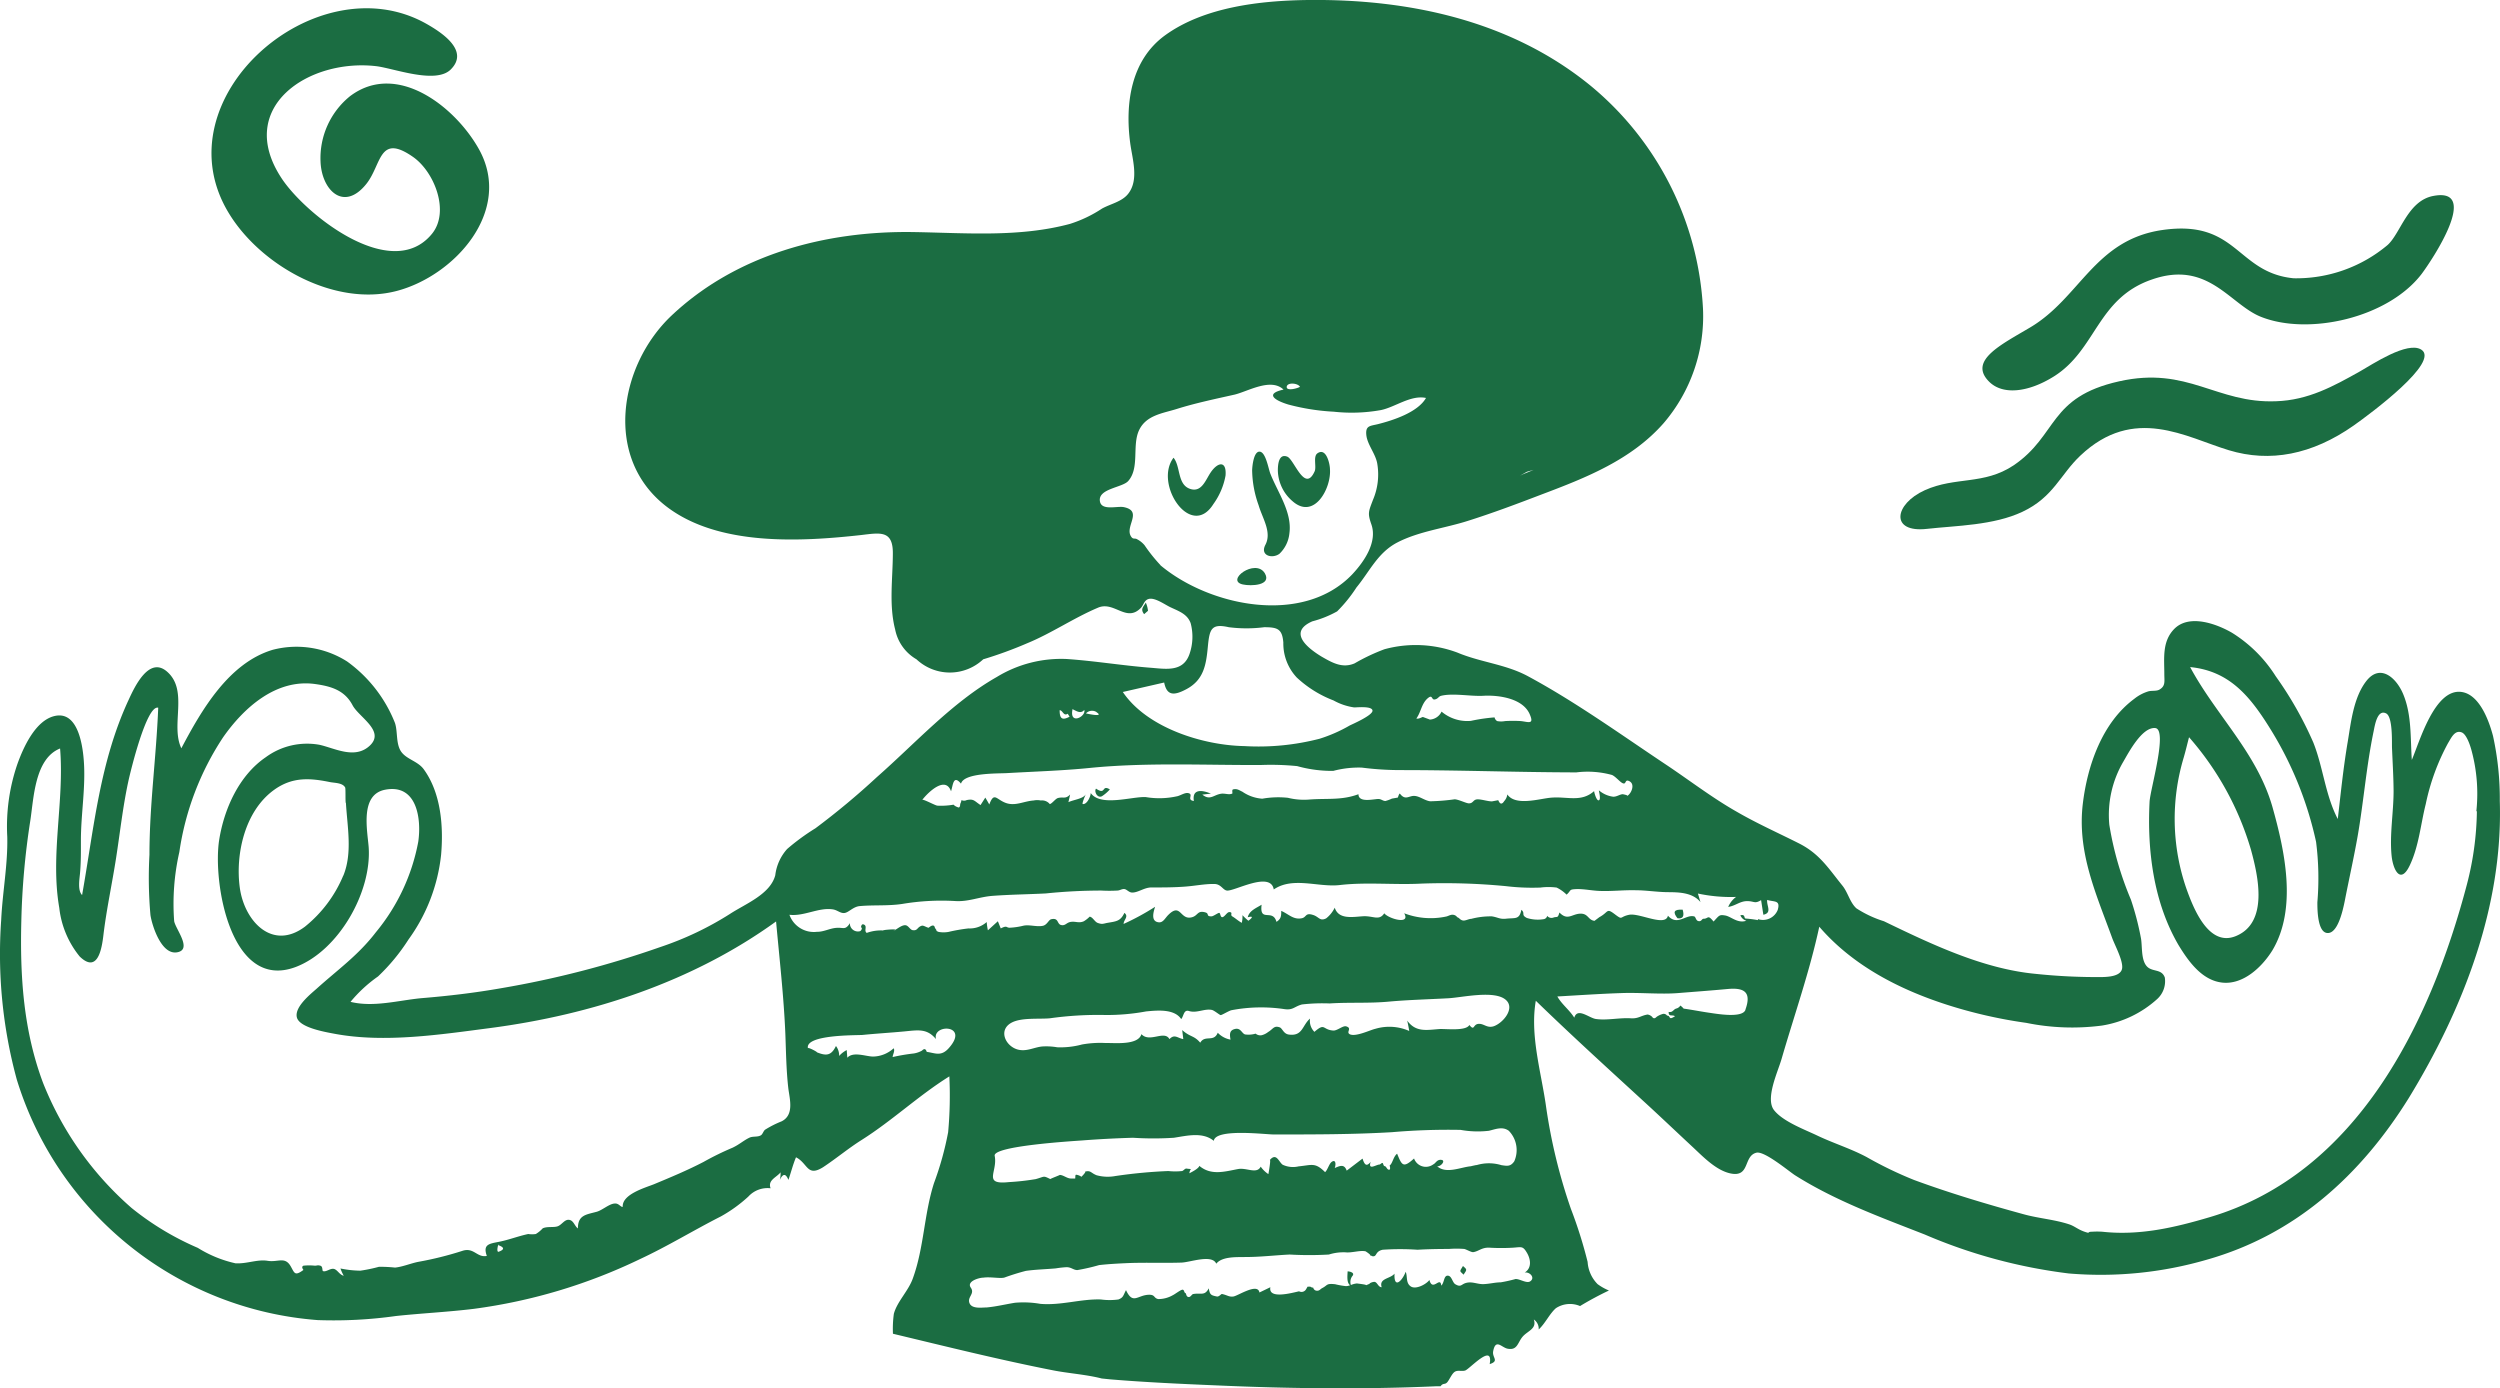 <svg xmlns="http://www.w3.org/2000/svg" viewBox="0 0 250.91 139.34"><defs><style>.cls-1{fill:#1b6d42;fill-rule:evenodd;}</style></defs><g id="Layer_2" data-name="Layer 2"><g id="Layer_1-2" data-name="Layer 1"><g id="Layer_2-2" data-name="Layer 2"><g id="Layer_1-2-2" data-name="Layer 1-2"><path class="cls-1" d="M115,60.48c-.29.47-.55.67-.17,1.16l.39-.34A3,3,0,0,0,115,60.48Z"/><path class="cls-1" d="M127,54.68c-.57,1.09.69,1.43,1.41.9a3.28,3.28,0,0,0,1-2.06c.29-2.1-1.18-4.11-1.92-6-.19-.49-.45-2.14-1.06-2.19s-.75,1.48-.76,1.87a10.75,10.75,0,0,0,.65,3.51C126.69,52,127.67,53.4,127,54.68Z"/><path class="cls-1" d="M133.48,47.08c0-.47-.36-2.22-1.26-1.58-.45.32-.07,1.36-.28,1.81-1,2.21-2.05-1.22-2.75-1.48-.85-.33-.94.79-.94,1.39a4.17,4.17,0,0,0,1.46,3.07C131.89,52.23,133.63,49,133.48,47.08Z"/><path class="cls-1" d="M121.52,47.4c-.51.74-.89,2-2,1.69-1.39-.39-1-2.26-1.74-3.15-2,2.64,1.75,8.25,4,4.65A7,7,0,0,0,123,47.73C123.12,46.22,122.24,46.35,121.52,47.4Z"/><path class="cls-1" d="M124.74,58.66c.81.18,2.93.11,2.2-1.13C126,56,122.93,58.27,124.74,58.66Z"/><path class="cls-1" d="M168.36,92.16c.54.08.71-.2.52-.86C168,91.25,167.86,91.53,168.36,92.16Z"/><path class="cls-1" d="M110.6,79.91a4,4,0,0,0,.79-.68c-.86-.53-.35.62-1.39-.08C109.78,79.45,110.15,80.15,110.6,79.91Z"/><path class="cls-1" d="M146.83,127.06c-.38.62-.34.46.06.87C147.22,127.43,147.28,127.44,146.83,127.06Z"/><path class="cls-1" d="M250.89,80.41a29.41,29.41,0,0,0-.68-6.54c-.39-1.49-1.34-4.16-3.15-4.42-2.71-.39-4.22,5-5,6.82-.15-2.17,0-4.48-.84-6.54-.66-1.65-2.31-3.21-3.74-1.36-1.27,1.65-1.52,4.09-1.85,6.07-.44,2.58-.7,5.17-1,7.76-1.25-2.4-1.46-5.15-2.44-7.64a36.54,36.54,0,0,0-3.79-6.69A13.78,13.78,0,0,0,224,63.5c-1.56-.9-4.29-1.89-5.78-.38-1.24,1.26-1,2.95-1,4.54,0,.71.14,1.19-.49,1.55-.3.18-.78.08-1.12.18a4.26,4.26,0,0,0-1.41.75c-3.22,2.39-4.7,6.69-5.16,10.53-.58,4.86,1.32,9,2.95,13.48.26.71,1.08,2.22,1,3s-1.21.89-1.95.91a58.38,58.38,0,0,1-6.74-.32c-5.26-.49-10.51-3-15.22-5.28a11.12,11.12,0,0,1-2.77-1.3c-.66-.61-.84-1.59-1.41-2.29-1.39-1.72-2.28-3.18-4.34-4.22s-4.22-2-6.27-3.19c-2.52-1.43-4.86-3.25-7.28-4.85-4.49-3-9-6.24-13.73-8.78-2.21-1.17-4.69-1.36-7-2.33a11.93,11.93,0,0,0-7.33-.34,19.58,19.58,0,0,0-3,1.42c-1.23.52-2.23-.06-3.31-.68-1.65-1-3.28-2.51-.93-3.54a10.55,10.55,0,0,0,2.49-1,14.46,14.46,0,0,0,1.94-2.4c1.34-1.63,2.14-3.5,4.11-4.52,2.17-1.12,4.74-1.42,7.06-2.16,2.51-.79,5-1.73,7.43-2.66,4.43-1.67,9-3.47,12.23-7.15A16.5,16.5,0,0,0,170.92,31,31.13,31.13,0,0,0,159.61,8.58c-8-6.52-18.2-8.69-28.32-8.58-4.75.06-10.42.68-14.38,3.56-3.42,2.5-4,6.85-3.48,10.79.21,1.6.91,3.7-.21,5.11-.63.79-1.76,1-2.61,1.47a12.89,12.89,0,0,1-3.22,1.54c-5.13,1.38-10.54.9-15.79.82-8.74-.12-17.7,2.24-24.22,8.4-5.27,5-6.84,14.35-.42,19.2,5.19,3.92,13.33,3.49,19.45,2.81,1.89-.22,3.2-.52,3.2,1.8,0,2.53-.41,5.18.23,7.67a4.45,4.45,0,0,0,2.14,3,4.89,4.89,0,0,0,6.7,0,40.79,40.79,0,0,0,4.41-1.61c2.44-1,4.69-2.55,7.11-3.57,1.63-.7,2.86,1.55,4.32,0,.26-.29.31-.72.72-.86.63-.23,1.7.58,2.26.83.83.39,1.67.67,2,1.59a5.28,5.28,0,0,1-.12,3.1c-.65,1.85-2.4,1.48-4,1.36-2.78-.22-5.54-.68-8.33-.87a12.4,12.4,0,0,0-7,1.8C95.56,70.49,91.87,74.6,88,78a75.41,75.41,0,0,1-6.16,5.13A22,22,0,0,0,79,85.21a4.78,4.78,0,0,0-1.19,2.63c-.5,1.92-3,2.87-4.54,3.88a31.88,31.88,0,0,1-7,3.33A97.47,97.47,0,0,1,50.3,99.18c-2.67.47-5.32.78-8,1-2.32.22-4.8.94-7.12.37A13.92,13.92,0,0,1,37.94,98,19.7,19.7,0,0,0,41,94.29a17.66,17.66,0,0,0,3.27-8.49c.25-2.83,0-6.2-1.74-8.59-.59-.82-1.75-1-2.28-1.79s-.32-2-.61-2.86a13.88,13.88,0,0,0-4.8-6.17,9.47,9.47,0,0,0-7.48-1.17c-4.42,1.33-7.14,6.06-9.16,9.88-1.11-2.32.74-5.78-1.42-7.68-1.82-1.61-3.27,1.51-3.88,2.84C10,76.51,9.43,83.14,8.24,89.83c-.49-.48-.24-1.71-.2-2.29.09-1.07.08-2.11.08-3.19,0-2.71.51-5.44.28-8.14-.13-1.57-.63-4.87-2.91-4.35C3.56,72.3,2.35,75,1.75,76.67A19.25,19.25,0,0,0,.73,84c.06,2.8-.48,5.54-.61,8.33a47.93,47.93,0,0,0,1.56,16,34.3,34.3,0,0,0,30.2,24.16,44.88,44.88,0,0,0,7.86-.41c2.61-.28,5.22-.4,7.82-.72a55,55,0,0,0,16.69-5c2.77-1.29,5.37-2.89,8.09-4.27a14.35,14.35,0,0,0,2.77-2,2.61,2.61,0,0,1,2.23-.83c-.31-.82.59-1.08,1-1.6a2.8,2.8,0,0,1-.07.76c.31-.66.59-.66.86,0,.26-.76.45-1.53.76-2.27,1.2.61,1.1,2,2.71,1,1.32-.87,2.53-1.89,3.88-2.74,3.07-1.94,5.72-4.46,8.8-6.38a40.25,40.25,0,0,1-.12,5.6,31.22,31.22,0,0,1-1.42,5.11c-1,3.12-1,6.45-2.11,9.53-.44,1.28-1.59,2.35-1.92,3.59a11.21,11.21,0,0,0-.09,2c5.34,1.28,10.67,2.61,16.06,3.67,1.49.3,3.35.42,4.89.82l.88.09c3.52.29,7,.45,10.57.6,7.37.33,14.76.42,22.14.09h.42c.26-.35.4-.15.63-.36s.49-.91.81-1.1.71,0,1.06-.13c.53-.26,2.82-2.79,2.43-.63,1-.33.23-.64.35-1.29.25-1.32.85-.37,1.45-.26,1,.19,1-.62,1.51-1.21s1.44-.78,1.12-1.72a1.12,1.12,0,0,1,.49,1c.67-.62,1.07-1.55,1.72-2.13a2.57,2.57,0,0,1,2.43-.22,32.36,32.36,0,0,1,2.9-1.56,5.36,5.36,0,0,1-1.14-.64,3.48,3.48,0,0,1-1-2.23,45.14,45.14,0,0,0-1.68-5.33,55.19,55.19,0,0,1-2.52-10.46c-.5-3.41-1.59-7-1-10.42,3.73,3.62,7.56,7.09,11.38,10.6,1.43,1.32,2.84,2.66,4.28,4,1.08,1,2.43,2.45,3.93,2.74,1.93.37,1.23-1.76,2.55-2.09.8-.2,3.24,1.85,3.87,2.26,4.05,2.56,8.53,4.19,13,5.94a52.87,52.87,0,0,0,14.48,3.92,38.1,38.1,0,0,0,13.85-1.38c8.91-2.52,15.46-8.49,20.27-16.22C247.23,101.25,251.22,90.93,250.89,80.41ZM153.27,47.34l.65-.18-1,.41-.36.17C152.81,47.6,153,47.48,153.27,47.34Zm65.89,28.71c.2-.68.36-1.37.54-2.06a29.84,29.84,0,0,1,6.22,11.31c.71,2.6,1.8,7.32-1.55,8.66-2.72,1.09-4.24-2.83-4.93-4.76A21.4,21.4,0,0,1,219.16,76.05Zm-75.9-5.94c.55-.49.38.16.74.09s.36-.3.65-.37c1.2-.29,3,.08,4.25,0,1.46-.08,4,.23,4.66,1.93.42,1-.22.68-.93.61a13.7,13.7,0,0,0-1.57,0,2.15,2.15,0,0,1-.8,0A.56.56,0,0,1,150,72a17.51,17.51,0,0,0-2.38.35,4,4,0,0,1-2.94-.93,1.38,1.38,0,0,1-1.17.8l-.7-.26c-.09,0-.42.23-.66.15C142.6,71.52,142.66,70.65,143.26,70.11ZM130.47,38.82c-.2.15-1.38.47-1.33,0S130.26,38.44,130.47,38.82Zm-14,17.9a16.31,16.31,0,0,1-1.6-2,2.46,2.46,0,0,0-.73-.59c-.27-.17-.42.07-.65-.33-.58-1,1.22-2.5-.69-2.9-.65-.14-2.21.38-2.4-.55-.27-1.31,2.24-1.4,2.83-2.07,1.17-1.32.37-3.57,1.09-5.1s2.42-1.7,3.8-2.14c1.92-.6,3.86-1,5.81-1.44,1.36-.34,3.62-1.7,4.89-.5-1.95.43-.82,1.11.48,1.5a22,22,0,0,0,4.56.72,16.59,16.59,0,0,0,4.72-.16c1.44-.29,3-1.54,4.54-1.22-.83,1.45-3.32,2.25-4.83,2.63-.77.19-1.26.13-1.16,1.09s.91,1.86,1.09,2.83a6.49,6.49,0,0,1-.42,3.67c-.45,1.19-.56,1.34-.16,2.48.61,1.76-.71,3.71-1.92,5-4.94,5.18-14.34,3.22-19.27-.92Zm.37,11.78c.27,1.35,1,1.32,2.21.68,1.75-.92,2-2.43,2.17-4.23s.33-2.4,2.11-2a14.06,14.06,0,0,0,3.55,0c1.34,0,1.81.17,1.92,1.54A5,5,0,0,0,130.15,68a11.34,11.34,0,0,0,3.69,2.3,6,6,0,0,0,2.07.7c.3,0,1.81-.16,1.84.32s-2.07,1.38-2.3,1.5a14.86,14.86,0,0,1-3,1.32,24.44,24.44,0,0,1-7.57.74c-4.09-.07-9.74-1.8-12.19-5.43Zm-6.76,3c.79.53-1.1.1-1.09.1a.84.84,0,0,1,1.05-.14Zm-2.41-.31c.37.17.8.49,1.15.06.22.65-1.54,1.59-1.17-.1Zm-.49.48.17.26c-.77.41-1,.18-1-.65.32,0,.39.64.81.35ZM95.45,79.42c.21-.68.23-1.68,1-.77.31-1.12,3.8-1,4.66-1.06,2.77-.16,5.54-.24,8.3-.52,5.66-.56,11.42-.27,17.1-.29a26.57,26.57,0,0,1,3.68.11,13,13,0,0,0,3.62.48,10,10,0,0,1,2.87-.33,30.23,30.23,0,0,0,3.92.25c5.87,0,11.73.22,17.61.23a9.19,9.19,0,0,1,3.58.26c.4.18.84.78,1.14.85s.14-.47.61-.22c.62.32.14,1.33-.27,1.49.24-.09-.45-.19-.38-.19-.33,0-.61.27-1,.25a2.75,2.75,0,0,1-1.42-.64c0,.12.23.91,0,1s-.46-.74-.48-.92c-1.31,1.16-2.71.51-4.34.66-1.15.1-3.56.87-4.37-.33a1.19,1.19,0,0,1-.31.67q-.34.54-.6-.09l-.63.12c-.39,0-.9-.17-1.31-.2-.62-.06-.5.39-1,.4-.27,0-1-.38-1.43-.41a20.56,20.56,0,0,1-2.46.2c-.56-.07-1.06-.52-1.6-.54s-.9.49-1.44-.23c-.11,0-.18.39-.22.4l-.58.1a3.61,3.61,0,0,1-.65.24c-.27,0-.42-.2-.71-.2-.48,0-2,.41-2-.48-1.72.64-3.18.39-5,.54a6.62,6.62,0,0,1-2.08-.18,9.24,9.24,0,0,0-2.57.09,4,4,0,0,1-2-.7c-.31-.14-.51-.32-.89-.24-.22,0-.06.4-.13.43-.33.13-.56,0-1,0-.84.06-1.18.76-2,.1l.86-.1c-.83-.35-1.91-.53-1.71.74-.71-.1-.1-.58-.44-.75s-.74.12-1.17.26A8.2,8.2,0,0,1,115,80c-1.36-.08-4.55,1-5.53-.41,0,.31-.35,1.15-.79,1.11-.14,0,.26-.91.3-1-.22.47-1.24.56-1.75.81.06-.25.12-.51.17-.77-.47.5-.69.2-1.24.36-.24.08-.59.57-.8.6a1,1,0,0,0-.9-.36,1.75,1.75,0,0,0-.72,0c-1,.07-1.85.6-2.81.24s-1.15-1.13-1.64.16c-.13-.23-.26-.46-.4-.69l-.48.75c-.63-.41-.66-.65-1.39-.5a.59.59,0,0,1-.52,0,1.49,1.49,0,0,1-.13.39c0,.31-.11.42-.28.31a.94.94,0,0,1-.39-.24,7.23,7.23,0,0,1-1.61.1c-.2,0-1.44-.69-1.53-.58C93.16,79.5,94.9,77.83,95.45,79.42ZM50.1,125.61c-.4.21,0-1.06-.08-.64C50.62,125.19,50.64,125.4,50.1,125.61Zm28.35-13.07a10.34,10.34,0,0,0-1.66.84c-.18.14-.24.45-.42.56-.34.21-.82.07-1.17.25-.58.28-1,.68-1.68,1a28.8,28.8,0,0,0-2.9,1.42c-1.61.84-3.34,1.56-5,2.25-.85.34-3.2,1-3.12,2.26-.19.06-.39-.36-.78-.33-.55,0-1.27.68-1.84.83-1.06.29-1.88.32-1.88,1.67-.33-.23-.42-.79-.87-.86s-.72.46-1.12.63-1.07,0-1.54.22a3.18,3.18,0,0,1-.69.57,2.42,2.42,0,0,1-.76,0c-1,.21-1.92.58-2.93.78s-1.64.26-1.23,1.42c-1,.2-1.3-.91-2.48-.5A34,34,0,0,1,42,126.64c-.77.15-1.57.5-2.35.58a14.59,14.59,0,0,0-1.61-.08,15.66,15.66,0,0,1-1.87.39,10.38,10.38,0,0,1-2-.22,4.39,4.39,0,0,0,.33.73c-.43-.09-.64-.62-1-.69s-.74.32-1.06.23c-.14,0,0-.47-.29-.55s-.32,0-.55,0a5.53,5.53,0,0,0-1.15,0c-.26.14,0,.39,0,.43-.88.65-.89.3-1.28-.38-.58-1-1.27-.37-2.31-.54s-2.09.32-3.23.25a12.09,12.09,0,0,1-3.78-1.55,28.41,28.41,0,0,1-6.64-4,32.56,32.56,0,0,1-8.89-12.56C2.35,103.42,2,98,2.14,92.44a76.13,76.13,0,0,1,.89-10c.36-2.27.43-6.29,3-7.32.44,5.3-1,10.71-.08,16A9.35,9.35,0,0,0,8,96c1.8,1.74,2.22-.77,2.38-2.16.31-2.58.87-5.15,1.27-7.72s.68-5.16,1.23-7.7c.2-.93,1.83-7.71,3-7.39-.2,5-.88,9.8-.88,14.75a42.26,42.26,0,0,0,.1,6.06c.15,1,1.07,4,2.66,3.74s-.14-2.33-.28-3.13A23.45,23.45,0,0,1,18,85.51,28.25,28.25,0,0,1,22.39,74c2.1-3,5.33-5.88,9.22-5.35,1.66.23,3,.64,3.79,2.16.66,1.19,3.24,2.55,1.74,4s-3.56.27-5.08-.06A7,7,0,0,0,26.67,76C24,77.82,22.5,81.16,22,84.28c-.67,4.21,1.12,15.24,7.68,12.77C34,95.41,37.33,89.5,37,85c-.15-1.81-.86-5.25,1.65-5.74,3.2-.62,3.66,2.92,3.33,5.21a20,20,0,0,1-4.26,9.1c-1.76,2.3-3.81,3.74-5.93,5.65-.63.56-2.23,1.83-2,2.87s2.81,1.48,3.82,1.67c5,.93,10.6.07,15.58-.58,10.22-1.34,20.32-4.64,28.7-10.7.34,3.75.77,7.49.93,11.26.07,1.82.09,3.68.3,5.5C79.26,110.33,79.72,111.9,78.45,112.54Zm-44-24.66A12.94,12.94,0,0,1,30.61,93c-3.29,2.47-6.08-.56-6.54-3.89s.47-7.71,3.46-9.85c1.79-1.28,3.52-1.19,5.57-.77.48.1,1.27.06,1.54.54.07.11,0,1.57.08,1.57.14,2.4.67,5-.26,7.28ZM95.22,105.2c-.77.86-1.35.49-2.21.37-.09-.31-.25-.36-.47-.13a2.49,2.49,0,0,1-.83.29,19.15,19.15,0,0,0-2.12.36c0-.23.26-.64.1-.88a3.13,3.13,0,0,1-2.06.83c-.72,0-2-.54-2.59.12l-.06-.77a2.59,2.59,0,0,0-.76.59,1.57,1.57,0,0,0-.32-1c-.48,1-1,1-1.92.63.12,0-.93-.57-.89-.39-.34-1.41,4.94-1.3,5.49-1.35,1.39-.14,2.77-.22,4.16-.35s2.29-.33,3.2.77C93.54,102.73,97.37,102.8,95.22,105.2Zm58.34,23.41c-.35.22-1.05-.27-1.46-.24a14.63,14.63,0,0,1-1.48.33c-.56,0-1.18.17-1.76.18s-1.06-.26-1.64-.14-.55.51-1.16.15c-.3-.18-.35-.85-.76-.86s-.33.71-.65,1c-.09-1-.87.66-1.19-.57-.28.41-1.35,1-1.87.65s-.31-1-.51-1.47c-.32.88-1.2,1.8-1.12.19-.43.53-1.58.45-1.29,1.36-.35,0-.43-.5-.72-.54a1,1,0,0,0-.49.16c.14,0-.41.2-.42.2.37-.08-1.08-.21-.83-.2a2,2,0,0,0-.63.16,1,1,0,0,1,.13-.88c.33-.35-.24-.49-.46-.49,0,.35-.13,1.13.25,1.39a1,1,0,0,1-.43.09,8,8,0,0,1-1.07-.19c-.92-.1-.73.1-1.3.39-.21.11-.27.29-.57.26a.38.38,0,0,1-.33-.31c-.32,0-.08-.13-.57-.09-.06.1-.11.2-.17.29a.52.52,0,0,1-.68.17c-.72.16-3.12.83-2.88-.41l-1.1.53c-.16-1-2.15.33-2.6.4s-.62-.14-1.16-.25c-.1,0-.29.3-.52.25-.59-.12-.7-.18-.8-.82-.42.79-.77.44-1.54.57-.17,0-.28.36-.52.3s-.18-.36-.3-.4-.09-.29-.25-.33-.81.47-1,.55a2.91,2.91,0,0,1-1.47.39c-.49-.11-.27-.47-1-.43-1.09.06-1.55,1-2.23-.47-.3.58-.26.74-.76.94a6.48,6.48,0,0,1-1.76,0c-2-.07-4,.62-6.08.44a9.81,9.81,0,0,0-2.54-.11c-.94.15-1.87.38-2.83.47-.48,0-1.5.18-1.74-.44s.57-.92.13-1.55.83-1,1.26-1c.7-.1,1.62.1,2.09,0,.72-.26,1.44-.49,2.18-.68,1-.14,2-.16,3-.25a9.91,9.91,0,0,1,1.08-.12c.49,0,.69.29,1.09.29a19.71,19.71,0,0,0,2.18-.5c.88-.1,1.77-.15,2.65-.19,1.87-.09,3.71,0,5.57-.06.85,0,3.11-.88,3.54.11.59-.75,2.1-.65,2.94-.67,1.48,0,3-.18,4.43-.25a34.35,34.35,0,0,0,3.93,0,4.86,4.86,0,0,1,1.69-.22c.58.07,1.46-.23,2-.1,0,0,.62.39.42.41.22,0,.21.14.45.07s.17-.5.84-.64a25.55,25.55,0,0,1,3.5,0c1-.06,2.09-.08,3.14-.08a10,10,0,0,1,1.55,0c.23.05.71.35.91.32.55-.09.83-.47,1.58-.45a20,20,0,0,0,2.45,0c.81-.06.94-.17,1.34.5s.51,1.55-.22,2C153.54,127.62,154.12,128.26,153.56,128.61ZM99.83,116c-.19-1,8-1.48,8.77-1.54,1.7-.13,3.4-.22,5.11-.27a31.32,31.32,0,0,0,4.11,0c1.3-.2,2.88-.61,4,.31.17-1.26,5.08-.65,6-.64,4.07,0,8,0,11.89-.23a65.9,65.9,0,0,1,6.88-.23,9.67,9.67,0,0,0,2.84.09c.65-.15,1.36-.47,2,0a2.78,2.78,0,0,1,.55,3.06c-.37.54-.7.48-1.29.39a4.29,4.29,0,0,0-2.51,0c.15-.06-.62.12-.55.11-1,.08-2.49.81-3.39,0,.36.06.89-.58.43-.64s-.56.33-.82.45a1.25,1.25,0,0,1-1.76-.27,1.23,1.23,0,0,1-.17-.32c-1.1,1-1.22.69-1.7-.48-.38.28-.46,1-.75,1.18,0,0,.14.45-.07.43s-.26-.34-.42-.36-.14-.3-.23-.32-.21.16-.32.16c-.3,0-1.17.63-.86-.28-.46.59-.65.21-.82-.32l-1.59,1.21c-.24-.68-.66-.5-1.2-.26.16-.47.06-.92-.34-.59-.23.19-.39.8-.63,1-1-1-1.32-.71-2.65-.58a2.45,2.45,0,0,1-1.6-.16c-.4-.27-.63-1.27-1.31-.46.15-.18-.09,1.19-.13,1.4a2.89,2.89,0,0,1-.77-.75c-.39.78-1.42.08-2.27.24-1.34.25-2.71.68-3.89-.32-.08.32-1,.73-1,.75.06-.57.42-.37-.31-.48-.14,0-.29.22-.42.25a6.37,6.37,0,0,1-1.38,0,49.91,49.91,0,0,0-5.31.5,4.21,4.21,0,0,1-1.9-.08c-.59-.24-.57-.51-1.16-.36.18,0-.38.54-.35.52a1.16,1.16,0,0,0-.53-.21c-.12,0-.07.26-.1.38h-.43c-.39,0-.75-.35-1.12-.36.07,0-1,.4-.94.42-.75-.37-.53-.26-1.47,0a24.32,24.32,0,0,1-2.69.3C98.57,118.93,100.16,117.6,99.83,116Zm41.6-12.53a4.94,4.94,0,0,0-3.41-.21c-.5.11-2,.85-2.57.53-.37-.22.29-.59-.34-.78-.33-.1-.9.45-1.3.42-1.11-.08-.79-.82-1.89.13a1.55,1.55,0,0,1-.44-1.33c-.79.67-.73,1.8-2.14,1.6-.53-.08-.63-.62-.9-.72-.59-.21-.66.17-1.17.47a1.72,1.72,0,0,1-.65.32.73.73,0,0,1-.6-.16,2.52,2.52,0,0,1-1.06.08c-.33-.1-.43-.68-1-.55s-.56.51-.46,1.07a2.31,2.31,0,0,1-1.28-.69c-.41,1-1.28.17-1.76,1-.63-.75-1-.54-1.81-1.27l.11.91c-.6-.11-.87-.54-1.39,0-.5-.93-2,.4-2.81-.5-.34,1.14-2.65.87-3.62.89a10.32,10.32,0,0,0-2.35.15,8.29,8.29,0,0,1-2.48.28,6.52,6.52,0,0,0-1.53-.08c-.82.09-1.53.52-2.38.32-1.29-.31-2.07-2-.64-2.73,1-.51,2.74-.32,3.81-.42a34.64,34.64,0,0,1,5.57-.33,21.6,21.6,0,0,0,4.09-.36c1.07-.1,2.82-.29,3.52.77.27-.31.24-1,.81-.8.78.22,1.52-.27,2.27-.12.25.06.77.51.88.52s.82-.43,1.08-.49a15.85,15.85,0,0,1,5.32-.11c.87.13,1-.27,1.77-.47a18.33,18.33,0,0,1,2.77-.1c2-.13,3.94,0,5.9-.18s4-.23,6-.34c1.37-.07,4.66-.85,5.79.17.94.84-.27,2.29-1.2,2.63-.7.24-1-.28-1.56-.23s-.38.76-.91.11c-.33.64-2.39.37-3,.41-1.28.09-2.37.35-3.24-.85.08.32.14.66.2,1Zm33.75-2.12c-.31.88-3,.38-3.66.29-.83-.12-1.78-.31-2.54-.41a2,2,0,0,0-.33-.31.7.7,0,0,1-.37.29c-.35.07-.35.43-.81.35,0,.54.35.24.64.43-.72.48-.39-.07-.8-.06a.4.4,0,0,0-.41-.17,2.12,2.12,0,0,0-.63.29c-.18.19-.33.2-.46,0a.85.85,0,0,0-.45-.23c-.71.12-.91.43-1.7.38-1.14-.07-2.37.23-3.49.07-.69-.1-1.85-1.19-2.17-.13-.48-.78-1.24-1.32-1.7-2.13,2.14-.12,4.28-.27,6.42-.34,1.87-.07,3.93.14,5.68,0s3.38-.26,5-.41,2.42.28,1.78,2.06Zm1.27-9a11.79,11.79,0,0,0-1.23-.16c-.23,0,0-.46-.55-.33a.94.94,0,0,0,.6.55c-.88.3-1.53-.43-2.13-.53s-.59,0-1.16.61c-.61-.75-.5-.28-1-.28-.19,0-.19.28-.49.24s-.29-.42-.44-.47c-.84-.25-1.7,1-2.65-.08-.23,1.15-2.86-.29-3.88-.09s-.6.59-1.46-.06-.59-.21-1.54.3l-.49.37c-.66-.08-.62-.76-1.45-.72s-1.26.73-2.07-.12c-.18.64-.21.36-.63.52a.56.56,0,0,1-.6-.18.42.42,0,0,1-.34.33,3.63,3.63,0,0,1-1.7-.12c-.62-.32-.12-.45-.55-.82-.19,1-.61.8-1.49.89-.68.08-.83-.13-1.47-.23a7.62,7.62,0,0,0-2.07.25c-.26,0-.6.22-.86.16s-.33-.24-.47-.29-.14-.2-.43-.27-.56.14-.77.17a7.44,7.44,0,0,1-4.2-.33c.68,1.19-1.58.55-2,0-.51.79-1.11.24-2.13.3s-2.45.36-2.84-.86a3.09,3.09,0,0,1-.86,1.07c-.64.32-.71-.15-1.31-.34-.81-.26-.64.23-1.14.33-.85.17-1.31-.42-2.06-.74,0,.49,0,.8-.48,1.1-.37-1.37-1.72.12-1.49-1.72-.52.33-1.24.59-1.39,1.26.86-.23.1.33.06.35a5.74,5.74,0,0,1-.59-.56,2.87,2.87,0,0,1-.07.77c-.34-.18-.66-.48-.94-.64s.11-.42-.31-.44c-.23,0-.46.47-.69.51s-.19-.45-.34-.43-.6.36-.77.35c-.57,0-.18-.28-.61-.4-.78-.22-.73.29-1.28.47-1.27.41-1.14-1.5-2.43-.22-.31.3-.51.77-.93.75-.85-.06-.58-1-.4-1.56a25.41,25.41,0,0,1-3.16,1.72c0-.42.55-.74.08-1.11-.39.83-.8.85-1.7,1-.43.08-.52.18-1,0-.29-.12-.49-.59-.79-.62a2.86,2.86,0,0,1-.58.46c-.49.22-.8,0-1.28.06s-.56.42-1,.32-.22-.76-1-.58c-.25.06-.4.54-.8.65-.62.15-1.39-.14-2,0a7,7,0,0,1-1.37.2c-.37,0-.22-.27-.89.07l-.29-.72-1,.91a5.72,5.72,0,0,1-.12-.83,2.56,2.56,0,0,1-1.83.64,17.08,17.08,0,0,0-2,.35,2.8,2.8,0,0,1-1,0s-.35-.15-.23-.12-.1-.2-.14-.3c-.06-.29-.27-.3-.62,0-.18,0-.52-.26-.7-.2-.47.15-.4.5-.86.45-.3,0-.46-.47-.77-.5s-.68.25-1,.45c0,0,0,.07-.32.15a.86.86,0,0,0,.32-.15c-.13-.1-1.81.08-1.08.09a4.14,4.14,0,0,0-1.81.23c-.31-.21.07-.64-.25-.82s-.31.27-.34.28c.18-.06.09.3-.09.37a.81.81,0,0,1-1-.62,1.11,1.11,0,0,1,0-.19c-.48.72-.61.43-1.32.47s-1.29.41-2,.4a2.6,2.6,0,0,1-2.76-1.71c1.46.18,2.93-.76,4.36-.54.47.07.76.42,1.18.36s.86-.63,1.51-.69c1.43-.13,2.84,0,4.29-.22a23.76,23.76,0,0,1,5.26-.29c1.35.1,2.44-.42,3.81-.52,1.76-.13,3.54-.15,5.31-.24a54.88,54.88,0,0,1,5.58-.29,14.41,14.41,0,0,0,1.61,0c.24,0,.46-.18.71-.15s.46.36.8.35c.57,0,1.18-.49,1.86-.51,1.12,0,2.23,0,3.35-.08s2-.28,3-.27c.69,0,.86.6,1.27.66.72.11,4.39-2,4.71-.11,1.91-1.31,4.47-.2,6.6-.44,2.73-.32,5.52,0,8.27-.15a64.53,64.53,0,0,1,8.46.26,21.87,21.87,0,0,0,3.43.14,6.35,6.35,0,0,1,1.63,0,3.68,3.68,0,0,1,1,.71c.52-.46.17-.53,1.09-.56.71,0,1.38.14,2.08.18,1.27.07,2.54-.1,3.81-.06,1,0,2.08.18,3.14.19s2.5,0,3.32,1c-.09-.28-.17-.57-.26-.86a15.93,15.93,0,0,0,3.83.34,2.42,2.42,0,0,0-.79,1c.7-.09,1.17-.58,1.9-.58s.75.3,1.4-.1c.08.49.15,1,.23,1.47.9-.21.31-.88.38-1.49.73.22,1.35,0,1.06,1a1.59,1.59,0,0,1-2,.92Zm72.14-10.9a30.52,30.52,0,0,1-1,7.31c-3.65,13.86-11,29-25.78,33.39-3.6,1.07-7.1,1.88-10.83,1.47a8.34,8.34,0,0,0-1,0c-.61,0-.09.23-.77,0s-1-.57-1.57-.75c-1.47-.48-3-.58-4.53-1-3.66-1-7.44-2.13-11-3.44a38.93,38.93,0,0,1-4.78-2.31c-1.6-.85-3.3-1.37-4.92-2.14-1.27-.61-3.46-1.41-4.36-2.56s.37-3.82.75-5.12c1.28-4.42,2.82-8.78,3.79-13.29,3.34,3.88,8,6.28,12.78,7.82a47.78,47.78,0,0,0,8,1.83,23,23,0,0,0,7.59.27,10.8,10.8,0,0,0,5.53-2.65,2.42,2.42,0,0,0,.78-2.17c-.34-.94-1.32-.5-1.86-1.19s-.39-2-.54-2.78a28.52,28.52,0,0,0-1-3.84,32.72,32.72,0,0,1-2.17-7.52,10.58,10.58,0,0,1,1.42-6.36c.54-.93,1.87-3.46,3.18-3.35s-.5,6.16-.56,7.4c-.25,4.89.4,10.1,2.91,14.39,1,1.64,2.36,3.55,4.41,3.76s3.92-1.5,5-3.23c2.52-4.22,1.25-10,0-14.44-1.57-5.43-5.66-9.17-8.25-14,3.87.38,5.94,2.84,7.92,6a35.91,35.91,0,0,1,4.72,11.54,28.66,28.66,0,0,1,.13,6.07c0,.68,0,3.18,1.11,3.08s1.58-2.92,1.75-3.78c.4-2,.83-3.94,1.18-5.92.61-3.5.88-7.08,1.61-10.56.12-.59.37-2.22,1.25-1.78.68.34.57,2.86.59,3.45.06,1.44.15,2.89.16,4.33,0,2.15-.41,4.37-.2,6.5.14,1.39.88,2.93,1.81,1s1.11-4.18,1.62-6.19a22.24,22.24,0,0,1,2.23-6.1c.32-.51.66-1.34,1.36-1.09.51.17.89,1.39,1,1.81a16.62,16.62,0,0,1,.49,6.08Z"/><path class="cls-1" d="M39.82,29.2c5.81-1.53,11.64-8,8.29-14.15-2.32-4.24-8.24-9-13-5.38a8,8,0,0,0-2.94,6.54c.1,2.85,2.31,5.08,4.58,2.27,1.57-1.94,1.24-5.14,4.69-2.74,2.15,1.49,3.73,5.49,1.92,7.72-4.07,5-12.78-2-15.12-5.6-4.65-7.09,2.71-12,9.51-11.22,1.76.21,5.91,1.81,7.45.37,2-1.92-.92-3.78-2.42-4.63C31.72-3.84,15.89,9.91,23,21.45,26.21,26.69,33.63,30.83,39.82,29.2Z"/><path class="cls-1" d="M193.39,53.08c2.93-.33,6.68-.34,9.6-1.72,3.1-1.46,3.8-3.74,5.79-5.62,5.4-5.12,10.61-1.85,14.93-.55,4.09,1.24,8.32.47,12.54-2.5,1.67-1.18,8.68-6.38,6.76-7.6-1.39-.88-4.91,1.48-6.15,2.18-2.69,1.51-5.2,2.89-8.41,3-6,.25-8.87-3.55-15.76-2-7.13,1.59-6.13,5.4-10.59,8.43-3,2-5.84,1.11-8.92,2.5S189.67,53.5,193.39,53.08Z"/><path class="cls-1" d="M206.12,37.79c4.28-2.67,4.34-7.83,9.83-9.73,5.68-2,7.85,2.52,11,3.75,4.76,1.88,12.7.11,16.09-4.31,1-1.33,6-8.78,1.15-7.83-2.54.5-3.25,3.72-4.55,4.91a14.24,14.24,0,0,1-9.44,3.35c-5.77-.57-5.62-5.95-13.21-4.84-6.78,1-8.22,6.8-13.23,9.77-2.91,1.73-6.2,3.32-4.16,5.41C201,39.72,203.63,39.35,206.12,37.79Z"/></g></g></g></g></svg>